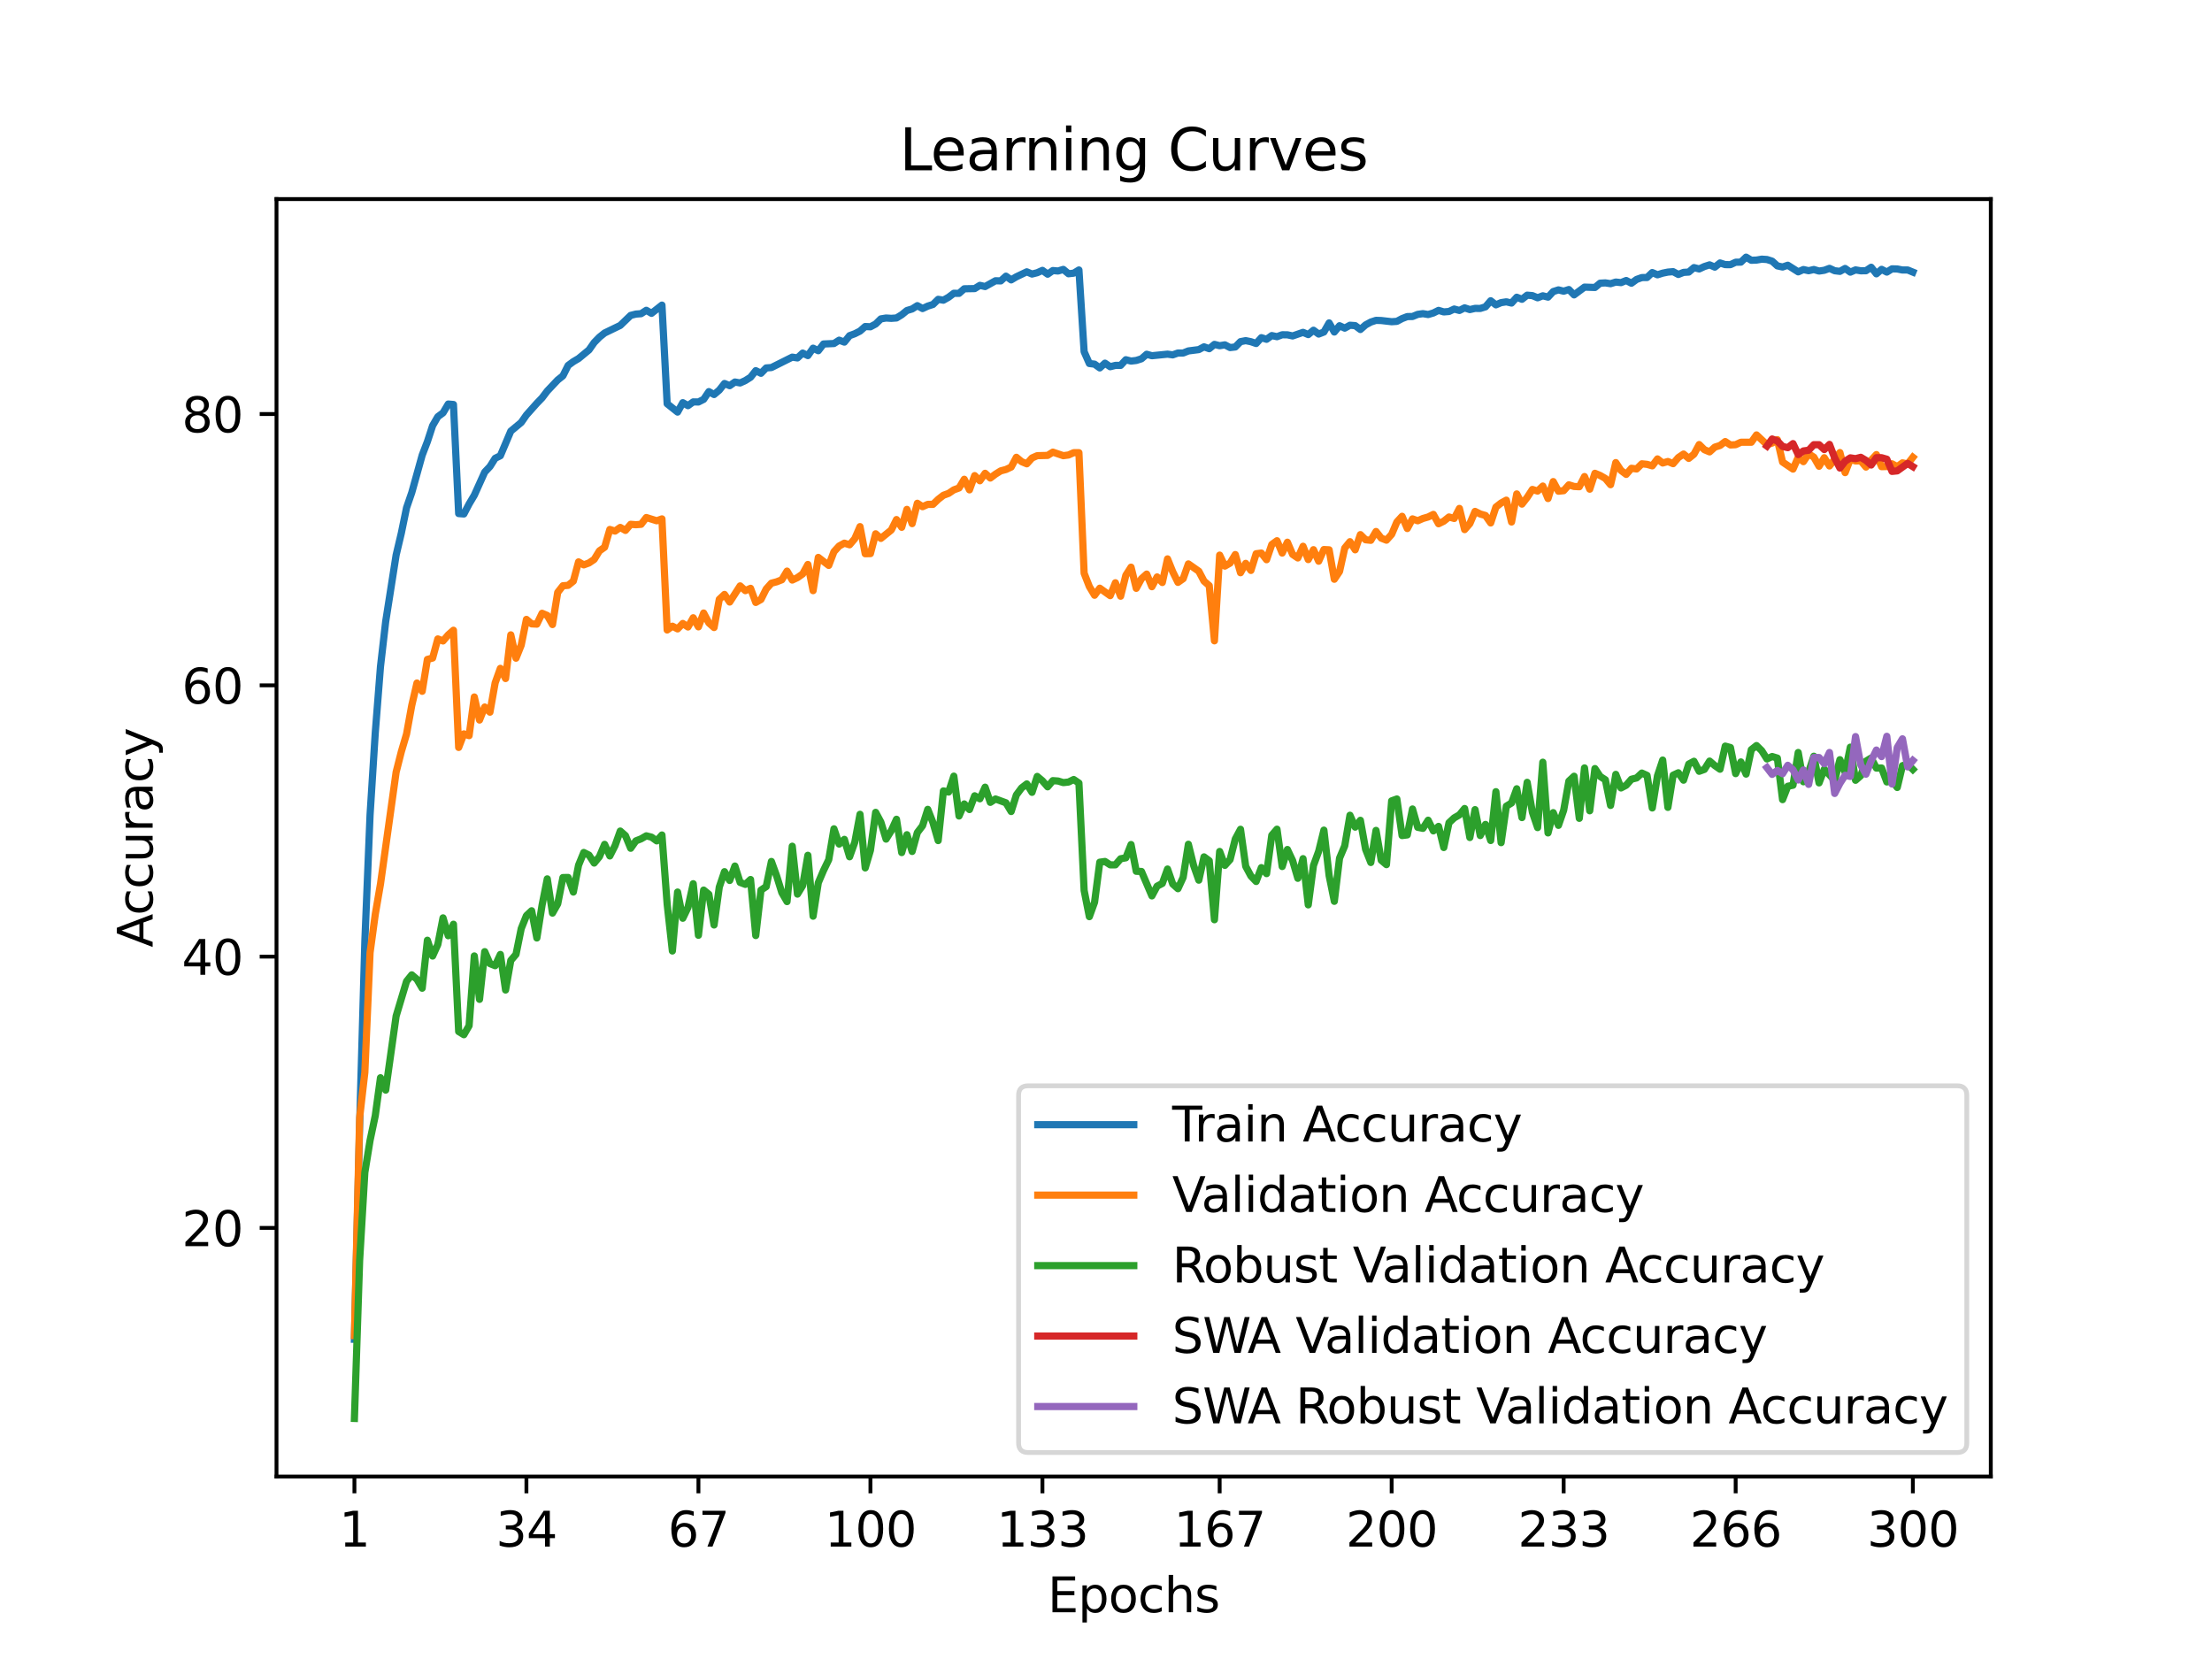 <?xml version="1.0" encoding="utf-8" standalone="no"?>
<!DOCTYPE svg PUBLIC "-//W3C//DTD SVG 1.1//EN"
  "http://www.w3.org/Graphics/SVG/1.1/DTD/svg11.dtd">
<svg xmlns:xlink="http://www.w3.org/1999/xlink" width="460.8pt" height="345.6pt" viewBox="0 0 460.8 345.6" xmlns="http://www.w3.org/2000/svg" version="1.1">
 <defs>
  <style type="text/css">*{stroke-linejoin: round; stroke-linecap: butt}</style>
 </defs>
 <g id="figure_1">
  <g id="patch_1">
   <path d="M 0 345.6 
L 460.8 345.6 
L 460.8 0 
L 0 0 
z
" style="fill: #ffffff"/>
  </g>
  <g id="axes_1">
   <g id="patch_2">
    <path d="M 57.6 307.584 
L 414.72 307.584 
L 414.72 41.472 
L 57.6 41.472 
z
" style="fill: #ffffff"/>
   </g>
   <g id="matplotlib.axis_1">
    <g id="xtick_1">
     <g id="line2d_1">
      <defs>
       <path id="m622d602170" d="M 0 0 
L 0 3.5 
" style="stroke: #000000; stroke-width: 0.8"/>
      </defs>
      <g>
       <use xlink:href="#m622d602170" x="73.833" y="307.584" style="stroke: #000000; stroke-width: 0.8"/>
      </g>
     </g>
     <g id="text_1">
      <!-- 1 -->
      <g transform="translate(70.651 322.182) scale(0.1 -0.1)">
       <defs>
        <path id="DejaVuSans-31" d="M 794 531 
L 1825 531 
L 1825 4091 
L 703 3866 
L 703 4441 
L 1819 4666 
L 2450 4666 
L 2450 531 
L 3481 531 
L 3481 0 
L 794 0 
L 794 531 
z
" transform="scale(0.016)"/>
       </defs>
       <use xlink:href="#DejaVuSans-31"/>
      </g>
     </g>
    </g>
    <g id="xtick_2">
     <g id="line2d_2">
      <g>
       <use xlink:href="#m622d602170" x="109.664" y="307.584" style="stroke: #000000; stroke-width: 0.8"/>
      </g>
     </g>
     <g id="text_2">
      <!-- 34 -->
      <g transform="translate(103.302 322.182) scale(0.1 -0.1)">
       <defs>
        <path id="DejaVuSans-33" d="M 2597 2516 
Q 3050 2419 3304 2112 
Q 3559 1806 3559 1356 
Q 3559 666 3084 287 
Q 2609 -91 1734 -91 
Q 1441 -91 1130 -33 
Q 819 25 488 141 
L 488 750 
Q 750 597 1062 519 
Q 1375 441 1716 441 
Q 2309 441 2620 675 
Q 2931 909 2931 1356 
Q 2931 1769 2642 2001 
Q 2353 2234 1838 2234 
L 1294 2234 
L 1294 2753 
L 1863 2753 
Q 2328 2753 2575 2939 
Q 2822 3125 2822 3475 
Q 2822 3834 2567 4026 
Q 2313 4219 1838 4219 
Q 1578 4219 1281 4162 
Q 984 4106 628 3988 
L 628 4550 
Q 988 4650 1302 4700 
Q 1616 4750 1894 4750 
Q 2613 4750 3031 4423 
Q 3450 4097 3450 3541 
Q 3450 3153 3228 2886 
Q 3006 2619 2597 2516 
z
" transform="scale(0.016)"/>
        <path id="DejaVuSans-34" d="M 2419 4116 
L 825 1625 
L 2419 1625 
L 2419 4116 
z
M 2253 4666 
L 3047 4666 
L 3047 1625 
L 3713 1625 
L 3713 1100 
L 3047 1100 
L 3047 0 
L 2419 0 
L 2419 1100 
L 313 1100 
L 313 1709 
L 2253 4666 
z
" transform="scale(0.016)"/>
       </defs>
       <use xlink:href="#DejaVuSans-33"/>
       <use xlink:href="#DejaVuSans-34" x="63.623"/>
      </g>
     </g>
    </g>
    <g id="xtick_3">
     <g id="line2d_3">
      <g>
       <use xlink:href="#m622d602170" x="145.496" y="307.584" style="stroke: #000000; stroke-width: 0.8"/>
      </g>
     </g>
     <g id="text_3">
      <!-- 67 -->
      <g transform="translate(139.133 322.182) scale(0.1 -0.1)">
       <defs>
        <path id="DejaVuSans-36" d="M 2113 2584 
Q 1688 2584 1439 2293 
Q 1191 2003 1191 1497 
Q 1191 994 1439 701 
Q 1688 409 2113 409 
Q 2538 409 2786 701 
Q 3034 994 3034 1497 
Q 3034 2003 2786 2293 
Q 2538 2584 2113 2584 
z
M 3366 4563 
L 3366 3988 
Q 3128 4100 2886 4159 
Q 2644 4219 2406 4219 
Q 1781 4219 1451 3797 
Q 1122 3375 1075 2522 
Q 1259 2794 1537 2939 
Q 1816 3084 2150 3084 
Q 2853 3084 3261 2657 
Q 3669 2231 3669 1497 
Q 3669 778 3244 343 
Q 2819 -91 2113 -91 
Q 1303 -91 875 529 
Q 447 1150 447 2328 
Q 447 3434 972 4092 
Q 1497 4750 2381 4750 
Q 2619 4750 2861 4703 
Q 3103 4656 3366 4563 
z
" transform="scale(0.016)"/>
        <path id="DejaVuSans-37" d="M 525 4666 
L 3525 4666 
L 3525 4397 
L 1831 0 
L 1172 0 
L 2766 4134 
L 525 4134 
L 525 4666 
z
" transform="scale(0.016)"/>
       </defs>
       <use xlink:href="#DejaVuSans-36"/>
       <use xlink:href="#DejaVuSans-37" x="63.623"/>
      </g>
     </g>
    </g>
    <g id="xtick_4">
     <g id="line2d_4">
      <g>
       <use xlink:href="#m622d602170" x="181.327" y="307.584" style="stroke: #000000; stroke-width: 0.8"/>
      </g>
     </g>
     <g id="text_4">
      <!-- 100 -->
      <g transform="translate(171.783 322.182) scale(0.1 -0.1)">
       <defs>
        <path id="DejaVuSans-30" d="M 2034 4250 
Q 1547 4250 1301 3770 
Q 1056 3291 1056 2328 
Q 1056 1369 1301 889 
Q 1547 409 2034 409 
Q 2525 409 2770 889 
Q 3016 1369 3016 2328 
Q 3016 3291 2770 3770 
Q 2525 4250 2034 4250 
z
M 2034 4750 
Q 2819 4750 3233 4129 
Q 3647 3509 3647 2328 
Q 3647 1150 3233 529 
Q 2819 -91 2034 -91 
Q 1250 -91 836 529 
Q 422 1150 422 2328 
Q 422 3509 836 4129 
Q 1250 4750 2034 4750 
z
" transform="scale(0.016)"/>
       </defs>
       <use xlink:href="#DejaVuSans-31"/>
       <use xlink:href="#DejaVuSans-30" x="63.623"/>
       <use xlink:href="#DejaVuSans-30" x="127.246"/>
      </g>
     </g>
    </g>
    <g id="xtick_5">
     <g id="line2d_5">
      <g>
       <use xlink:href="#m622d602170" x="217.158" y="307.584" style="stroke: #000000; stroke-width: 0.8"/>
      </g>
     </g>
     <g id="text_5">
      <!-- 133 -->
      <g transform="translate(207.615 322.182) scale(0.1 -0.1)">
       <use xlink:href="#DejaVuSans-31"/>
       <use xlink:href="#DejaVuSans-33" x="63.623"/>
       <use xlink:href="#DejaVuSans-33" x="127.246"/>
      </g>
     </g>
    </g>
    <g id="xtick_6">
     <g id="line2d_6">
      <g>
       <use xlink:href="#m622d602170" x="254.076" y="307.584" style="stroke: #000000; stroke-width: 0.8"/>
      </g>
     </g>
     <g id="text_6">
      <!-- 167 -->
      <g transform="translate(244.532 322.182) scale(0.1 -0.1)">
       <use xlink:href="#DejaVuSans-31"/>
       <use xlink:href="#DejaVuSans-36" x="63.623"/>
       <use xlink:href="#DejaVuSans-37" x="127.246"/>
      </g>
     </g>
    </g>
    <g id="xtick_7">
     <g id="line2d_7">
      <g>
       <use xlink:href="#m622d602170" x="289.907" y="307.584" style="stroke: #000000; stroke-width: 0.8"/>
      </g>
     </g>
     <g id="text_7">
      <!-- 200 -->
      <g transform="translate(280.363 322.182) scale(0.1 -0.1)">
       <defs>
        <path id="DejaVuSans-32" d="M 1228 531 
L 3431 531 
L 3431 0 
L 469 0 
L 469 531 
Q 828 903 1448 1529 
Q 2069 2156 2228 2338 
Q 2531 2678 2651 2914 
Q 2772 3150 2772 3378 
Q 2772 3750 2511 3984 
Q 2250 4219 1831 4219 
Q 1534 4219 1204 4116 
Q 875 4013 500 3803 
L 500 4441 
Q 881 4594 1212 4672 
Q 1544 4750 1819 4750 
Q 2544 4750 2975 4387 
Q 3406 4025 3406 3419 
Q 3406 3131 3298 2873 
Q 3191 2616 2906 2266 
Q 2828 2175 2409 1742 
Q 1991 1309 1228 531 
z
" transform="scale(0.016)"/>
       </defs>
       <use xlink:href="#DejaVuSans-32"/>
       <use xlink:href="#DejaVuSans-30" x="63.623"/>
       <use xlink:href="#DejaVuSans-30" x="127.246"/>
      </g>
     </g>
    </g>
    <g id="xtick_8">
     <g id="line2d_8">
      <g>
       <use xlink:href="#m622d602170" x="325.739" y="307.584" style="stroke: #000000; stroke-width: 0.8"/>
      </g>
     </g>
     <g id="text_8">
      <!-- 233 -->
      <g transform="translate(316.195 322.182) scale(0.1 -0.1)">
       <use xlink:href="#DejaVuSans-32"/>
       <use xlink:href="#DejaVuSans-33" x="63.623"/>
       <use xlink:href="#DejaVuSans-33" x="127.246"/>
      </g>
     </g>
    </g>
    <g id="xtick_9">
     <g id="line2d_9">
      <g>
       <use xlink:href="#m622d602170" x="361.57" y="307.584" style="stroke: #000000; stroke-width: 0.8"/>
      </g>
     </g>
     <g id="text_9">
      <!-- 266 -->
      <g transform="translate(352.026 322.182) scale(0.1 -0.1)">
       <use xlink:href="#DejaVuSans-32"/>
       <use xlink:href="#DejaVuSans-36" x="63.623"/>
       <use xlink:href="#DejaVuSans-36" x="127.246"/>
      </g>
     </g>
    </g>
    <g id="xtick_10">
     <g id="line2d_10">
      <g>
       <use xlink:href="#m622d602170" x="398.487" y="307.584" style="stroke: #000000; stroke-width: 0.8"/>
      </g>
     </g>
     <g id="text_10">
      <!-- 300 -->
      <g transform="translate(388.944 322.182) scale(0.1 -0.1)">
       <use xlink:href="#DejaVuSans-33"/>
       <use xlink:href="#DejaVuSans-30" x="63.623"/>
       <use xlink:href="#DejaVuSans-30" x="127.246"/>
      </g>
     </g>
    </g>
    <g id="text_11">
     <!-- Epochs -->
     <g transform="translate(218.244 335.861) scale(0.1 -0.1)">
      <defs>
       <path id="DejaVuSans-45" d="M 628 4666 
L 3578 4666 
L 3578 4134 
L 1259 4134 
L 1259 2753 
L 3481 2753 
L 3481 2222 
L 1259 2222 
L 1259 531 
L 3634 531 
L 3634 0 
L 628 0 
L 628 4666 
z
" transform="scale(0.016)"/>
       <path id="DejaVuSans-70" d="M 1159 525 
L 1159 -1331 
L 581 -1331 
L 581 3500 
L 1159 3500 
L 1159 2969 
Q 1341 3281 1617 3432 
Q 1894 3584 2278 3584 
Q 2916 3584 3314 3078 
Q 3713 2572 3713 1747 
Q 3713 922 3314 415 
Q 2916 -91 2278 -91 
Q 1894 -91 1617 61 
Q 1341 213 1159 525 
z
M 3116 1747 
Q 3116 2381 2855 2742 
Q 2594 3103 2138 3103 
Q 1681 3103 1420 2742 
Q 1159 2381 1159 1747 
Q 1159 1113 1420 752 
Q 1681 391 2138 391 
Q 2594 391 2855 752 
Q 3116 1113 3116 1747 
z
" transform="scale(0.016)"/>
       <path id="DejaVuSans-6f" d="M 1959 3097 
Q 1497 3097 1228 2736 
Q 959 2375 959 1747 
Q 959 1119 1226 758 
Q 1494 397 1959 397 
Q 2419 397 2687 759 
Q 2956 1122 2956 1747 
Q 2956 2369 2687 2733 
Q 2419 3097 1959 3097 
z
M 1959 3584 
Q 2709 3584 3137 3096 
Q 3566 2609 3566 1747 
Q 3566 888 3137 398 
Q 2709 -91 1959 -91 
Q 1206 -91 779 398 
Q 353 888 353 1747 
Q 353 2609 779 3096 
Q 1206 3584 1959 3584 
z
" transform="scale(0.016)"/>
       <path id="DejaVuSans-63" d="M 3122 3366 
L 3122 2828 
Q 2878 2963 2633 3030 
Q 2388 3097 2138 3097 
Q 1578 3097 1268 2742 
Q 959 2388 959 1747 
Q 959 1106 1268 751 
Q 1578 397 2138 397 
Q 2388 397 2633 464 
Q 2878 531 3122 666 
L 3122 134 
Q 2881 22 2623 -34 
Q 2366 -91 2075 -91 
Q 1284 -91 818 406 
Q 353 903 353 1747 
Q 353 2603 823 3093 
Q 1294 3584 2113 3584 
Q 2378 3584 2631 3529 
Q 2884 3475 3122 3366 
z
" transform="scale(0.016)"/>
       <path id="DejaVuSans-68" d="M 3513 2113 
L 3513 0 
L 2938 0 
L 2938 2094 
Q 2938 2591 2744 2837 
Q 2550 3084 2163 3084 
Q 1697 3084 1428 2787 
Q 1159 2491 1159 1978 
L 1159 0 
L 581 0 
L 581 4863 
L 1159 4863 
L 1159 2956 
Q 1366 3272 1645 3428 
Q 1925 3584 2291 3584 
Q 2894 3584 3203 3211 
Q 3513 2838 3513 2113 
z
" transform="scale(0.016)"/>
       <path id="DejaVuSans-73" d="M 2834 3397 
L 2834 2853 
Q 2591 2978 2328 3040 
Q 2066 3103 1784 3103 
Q 1356 3103 1142 2972 
Q 928 2841 928 2578 
Q 928 2378 1081 2264 
Q 1234 2150 1697 2047 
L 1894 2003 
Q 2506 1872 2764 1633 
Q 3022 1394 3022 966 
Q 3022 478 2636 193 
Q 2250 -91 1575 -91 
Q 1294 -91 989 -36 
Q 684 19 347 128 
L 347 722 
Q 666 556 975 473 
Q 1284 391 1588 391 
Q 1994 391 2212 530 
Q 2431 669 2431 922 
Q 2431 1156 2273 1281 
Q 2116 1406 1581 1522 
L 1381 1569 
Q 847 1681 609 1914 
Q 372 2147 372 2553 
Q 372 3047 722 3315 
Q 1072 3584 1716 3584 
Q 2034 3584 2315 3537 
Q 2597 3491 2834 3397 
z
" transform="scale(0.016)"/>
      </defs>
      <use xlink:href="#DejaVuSans-45"/>
      <use xlink:href="#DejaVuSans-70" x="63.184"/>
      <use xlink:href="#DejaVuSans-6f" x="126.66"/>
      <use xlink:href="#DejaVuSans-63" x="187.842"/>
      <use xlink:href="#DejaVuSans-68" x="242.822"/>
      <use xlink:href="#DejaVuSans-73" x="306.201"/>
     </g>
    </g>
   </g>
   <g id="matplotlib.axis_2">
    <g id="ytick_1">
     <g id="line2d_11">
      <defs>
       <path id="m62de534fda" d="M 0 0 
L -3.5 0 
" style="stroke: #000000; stroke-width: 0.8"/>
      </defs>
      <g>
       <use xlink:href="#m62de534fda" x="57.6" y="255.792" style="stroke: #000000; stroke-width: 0.8"/>
      </g>
     </g>
     <g id="text_12">
      <!-- 20 -->
      <g transform="translate(37.875 259.591) scale(0.1 -0.1)">
       <use xlink:href="#DejaVuSans-32"/>
       <use xlink:href="#DejaVuSans-30" x="63.623"/>
      </g>
     </g>
    </g>
    <g id="ytick_2">
     <g id="line2d_12">
      <g>
       <use xlink:href="#m62de534fda" x="57.6" y="199.278" style="stroke: #000000; stroke-width: 0.8"/>
      </g>
     </g>
     <g id="text_13">
      <!-- 40 -->
      <g transform="translate(37.875 203.077) scale(0.1 -0.1)">
       <use xlink:href="#DejaVuSans-34"/>
       <use xlink:href="#DejaVuSans-30" x="63.623"/>
      </g>
     </g>
    </g>
    <g id="ytick_3">
     <g id="line2d_13">
      <g>
       <use xlink:href="#m62de534fda" x="57.6" y="142.764" style="stroke: #000000; stroke-width: 0.8"/>
      </g>
     </g>
     <g id="text_14">
      <!-- 60 -->
      <g transform="translate(37.875 146.563) scale(0.1 -0.1)">
       <use xlink:href="#DejaVuSans-36"/>
       <use xlink:href="#DejaVuSans-30" x="63.623"/>
      </g>
     </g>
    </g>
    <g id="ytick_4">
     <g id="line2d_14">
      <g>
       <use xlink:href="#m62de534fda" x="57.6" y="86.25" style="stroke: #000000; stroke-width: 0.8"/>
      </g>
     </g>
     <g id="text_15">
      <!-- 80 -->
      <g transform="translate(37.875 90.049) scale(0.1 -0.1)">
       <defs>
        <path id="DejaVuSans-38" d="M 2034 2216 
Q 1584 2216 1326 1975 
Q 1069 1734 1069 1313 
Q 1069 891 1326 650 
Q 1584 409 2034 409 
Q 2484 409 2743 651 
Q 3003 894 3003 1313 
Q 3003 1734 2745 1975 
Q 2488 2216 2034 2216 
z
M 1403 2484 
Q 997 2584 770 2862 
Q 544 3141 544 3541 
Q 544 4100 942 4425 
Q 1341 4750 2034 4750 
Q 2731 4750 3128 4425 
Q 3525 4100 3525 3541 
Q 3525 3141 3298 2862 
Q 3072 2584 2669 2484 
Q 3125 2378 3379 2068 
Q 3634 1759 3634 1313 
Q 3634 634 3220 271 
Q 2806 -91 2034 -91 
Q 1263 -91 848 271 
Q 434 634 434 1313 
Q 434 1759 690 2068 
Q 947 2378 1403 2484 
z
M 1172 3481 
Q 1172 3119 1398 2916 
Q 1625 2713 2034 2713 
Q 2441 2713 2670 2916 
Q 2900 3119 2900 3481 
Q 2900 3844 2670 4047 
Q 2441 4250 2034 4250 
Q 1625 4250 1398 4047 
Q 1172 3844 1172 3481 
z
" transform="scale(0.016)"/>
       </defs>
       <use xlink:href="#DejaVuSans-38"/>
       <use xlink:href="#DejaVuSans-30" x="63.623"/>
      </g>
     </g>
    </g>
    <g id="text_16">
     <!-- Accuracy -->
     <g transform="translate(31.795 197.356) rotate(-90) scale(0.1 -0.1)">
      <defs>
       <path id="DejaVuSans-41" d="M 2188 4044 
L 1331 1722 
L 3047 1722 
L 2188 4044 
z
M 1831 4666 
L 2547 4666 
L 4325 0 
L 3669 0 
L 3244 1197 
L 1141 1197 
L 716 0 
L 50 0 
L 1831 4666 
z
" transform="scale(0.016)"/>
       <path id="DejaVuSans-75" d="M 544 1381 
L 544 3500 
L 1119 3500 
L 1119 1403 
Q 1119 906 1312 657 
Q 1506 409 1894 409 
Q 2359 409 2629 706 
Q 2900 1003 2900 1516 
L 2900 3500 
L 3475 3500 
L 3475 0 
L 2900 0 
L 2900 538 
Q 2691 219 2414 64 
Q 2138 -91 1772 -91 
Q 1169 -91 856 284 
Q 544 659 544 1381 
z
M 1991 3584 
L 1991 3584 
z
" transform="scale(0.016)"/>
       <path id="DejaVuSans-72" d="M 2631 2963 
Q 2534 3019 2420 3045 
Q 2306 3072 2169 3072 
Q 1681 3072 1420 2755 
Q 1159 2438 1159 1844 
L 1159 0 
L 581 0 
L 581 3500 
L 1159 3500 
L 1159 2956 
Q 1341 3275 1631 3429 
Q 1922 3584 2338 3584 
Q 2397 3584 2469 3576 
Q 2541 3569 2628 3553 
L 2631 2963 
z
" transform="scale(0.016)"/>
       <path id="DejaVuSans-61" d="M 2194 1759 
Q 1497 1759 1228 1600 
Q 959 1441 959 1056 
Q 959 750 1161 570 
Q 1363 391 1709 391 
Q 2188 391 2477 730 
Q 2766 1069 2766 1631 
L 2766 1759 
L 2194 1759 
z
M 3341 1997 
L 3341 0 
L 2766 0 
L 2766 531 
Q 2569 213 2275 61 
Q 1981 -91 1556 -91 
Q 1019 -91 701 211 
Q 384 513 384 1019 
Q 384 1609 779 1909 
Q 1175 2209 1959 2209 
L 2766 2209 
L 2766 2266 
Q 2766 2663 2505 2880 
Q 2244 3097 1772 3097 
Q 1472 3097 1187 3025 
Q 903 2953 641 2809 
L 641 3341 
Q 956 3463 1253 3523 
Q 1550 3584 1831 3584 
Q 2591 3584 2966 3190 
Q 3341 2797 3341 1997 
z
" transform="scale(0.016)"/>
       <path id="DejaVuSans-79" d="M 2059 -325 
Q 1816 -950 1584 -1140 
Q 1353 -1331 966 -1331 
L 506 -1331 
L 506 -850 
L 844 -850 
Q 1081 -850 1212 -737 
Q 1344 -625 1503 -206 
L 1606 56 
L 191 3500 
L 800 3500 
L 1894 763 
L 2988 3500 
L 3597 3500 
L 2059 -325 
z
" transform="scale(0.016)"/>
      </defs>
      <use xlink:href="#DejaVuSans-41"/>
      <use xlink:href="#DejaVuSans-63" x="66.658"/>
      <use xlink:href="#DejaVuSans-63" x="121.639"/>
      <use xlink:href="#DejaVuSans-75" x="176.619"/>
      <use xlink:href="#DejaVuSans-72" x="239.998"/>
      <use xlink:href="#DejaVuSans-61" x="281.111"/>
      <use xlink:href="#DejaVuSans-63" x="342.391"/>
      <use xlink:href="#DejaVuSans-79" x="397.371"/>
     </g>
    </g>
   </g>
   <g id="line2d_15">
    <path d="M 73.833 278.996 
L 74.919 234.271 
L 76.004 196.153 
L 77.09 169.755 
L 78.176 152.631 
L 79.262 138.853 
L 80.348 129.461 
L 82.519 115.632 
L 83.605 111.048 
L 84.691 105.77 
L 85.777 102.616 
L 87.948 94.823 
L 89.034 91.997 
L 90.12 88.674 
L 91.206 86.804 
L 92.291 86.007 
L 93.377 84.17 
L 94.463 84.261 
L 95.549 106.985 
L 96.635 107.07 
L 97.72 104.99 
L 98.806 103.165 
L 100.978 98.344 
L 102.064 97.191 
L 103.149 95.473 
L 104.235 94.936 
L 106.407 89.816 
L 108.578 88.008 
L 109.664 86.453 
L 111.836 84.012 
L 112.922 82.887 
L 114.007 81.458 
L 116.179 79.158 
L 117.265 78.293 
L 118.351 76.128 
L 119.436 75.332 
L 120.522 74.693 
L 122.694 72.901 
L 123.78 71.353 
L 124.865 70.24 
L 125.951 69.369 
L 129.209 67.793 
L 131.38 65.702 
L 132.466 65.43 
L 133.552 65.346 
L 134.638 64.639 
L 135.723 65.272 
L 137.895 63.56 
L 138.981 84.108 
L 141.152 85.843 
L 142.238 83.882 
L 143.324 84.504 
L 144.41 83.724 
L 145.496 83.741 
L 146.581 83.193 
L 147.667 81.582 
L 148.753 82.187 
L 149.839 81.271 
L 150.925 79.892 
L 152.01 80.344 
L 153.096 79.581 
L 154.182 79.774 
L 155.268 79.276 
L 156.354 78.592 
L 157.439 77.219 
L 158.525 77.762 
L 159.611 76.648 
L 160.697 76.569 
L 165.04 74.399 
L 166.126 74.563 
L 167.212 73.557 
L 168.297 74.077 
L 169.383 72.534 
L 170.469 73.06 
L 171.555 71.658 
L 173.726 71.562 
L 174.812 70.867 
L 175.898 71.268 
L 176.984 69.923 
L 178.07 69.522 
L 179.155 68.974 
L 180.241 68.019 
L 181.327 68.075 
L 182.413 67.499 
L 183.499 66.431 
L 184.584 66.25 
L 185.67 66.318 
L 186.756 66.238 
L 187.842 65.572 
L 188.928 64.684 
L 190.013 64.362 
L 191.099 63.673 
L 192.185 64.277 
L 193.271 63.769 
L 194.357 63.424 
L 195.442 62.356 
L 196.528 62.531 
L 197.614 61.915 
L 198.7 61.096 
L 199.786 61.113 
L 200.871 60.158 
L 203.043 60.118 
L 204.129 59.445 
L 205.215 59.694 
L 207.386 58.485 
L 208.472 58.519 
L 209.558 57.53 
L 210.644 58.304 
L 211.729 57.66 
L 213.901 56.625 
L 214.987 57.089 
L 216.073 56.812 
L 217.158 56.326 
L 218.244 57.117 
L 219.33 56.36 
L 220.416 56.456 
L 221.502 56.122 
L 222.587 57.027 
L 223.673 56.908 
L 224.759 56.241 
L 225.845 73.269 
L 226.931 75.727 
L 228.016 75.857 
L 229.102 76.643 
L 230.188 75.654 
L 231.274 76.394 
L 232.36 76.117 
L 233.445 76.117 
L 234.531 74.936 
L 235.617 75.218 
L 236.703 75.089 
L 237.789 74.744 
L 238.875 73.8 
L 239.96 74.105 
L 243.218 73.777 
L 244.304 73.924 
L 245.389 73.54 
L 246.475 73.54 
L 247.561 73.105 
L 249.733 72.828 
L 250.818 72.252 
L 251.904 72.641 
L 252.99 71.743 
L 254.076 72.02 
L 255.162 71.839 
L 256.247 72.404 
L 257.333 72.28 
L 258.419 71.172 
L 259.505 70.963 
L 260.591 71.183 
L 261.676 71.556 
L 262.762 70.347 
L 263.848 70.68 
L 264.934 69.906 
L 266.02 70.138 
L 267.105 69.737 
L 268.191 69.748 
L 269.277 69.985 
L 271.449 69.234 
L 272.534 69.703 
L 273.62 68.793 
L 274.706 69.59 
L 275.792 69.166 
L 276.878 67.267 
L 277.963 69.166 
L 279.049 67.855 
L 280.135 68.358 
L 281.221 67.753 
L 282.307 67.832 
L 283.392 68.64 
L 284.478 67.685 
L 285.564 67.092 
L 286.65 66.736 
L 287.736 66.77 
L 289.907 67.018 
L 290.993 66.945 
L 292.079 66.368 
L 293.165 65.95 
L 294.25 65.933 
L 295.336 65.492 
L 296.422 65.34 
L 297.508 65.521 
L 298.594 65.199 
L 299.679 64.656 
L 300.765 64.978 
L 301.851 64.888 
L 302.937 64.379 
L 304.023 64.673 
L 305.108 64.13 
L 306.194 64.492 
L 307.28 64.243 
L 308.366 64.255 
L 309.452 63.921 
L 310.537 62.655 
L 311.623 63.503 
L 312.709 63.045 
L 313.795 62.876 
L 314.881 63.13 
L 315.966 61.921 
L 317.052 62.345 
L 318.138 61.491 
L 319.224 61.582 
L 320.31 62.034 
L 321.395 61.621 
L 322.481 61.898 
L 323.567 60.734 
L 324.653 60.389 
L 325.739 60.66 
L 326.824 60.316 
L 327.91 61.429 
L 330.082 59.813 
L 332.253 59.886 
L 333.339 58.993 
L 334.425 58.931 
L 335.511 59.095 
L 336.597 58.756 
L 337.682 58.875 
L 338.768 58.434 
L 339.854 58.999 
L 340.94 58.208 
L 342.026 57.823 
L 343.111 57.812 
L 344.197 56.778 
L 345.283 57.247 
L 346.369 56.902 
L 347.455 56.682 
L 348.54 56.591 
L 349.626 57.174 
L 350.712 56.744 
L 351.798 56.676 
L 352.884 55.744 
L 353.969 56.026 
L 355.055 55.523 
L 356.141 55.173 
L 357.227 55.648 
L 358.313 54.777 
L 359.398 55.128 
L 360.484 55.133 
L 361.57 54.625 
L 362.656 54.608 
L 363.742 53.568 
L 364.827 54.218 
L 365.913 54.178 
L 366.999 53.992 
L 368.085 54.06 
L 369.171 54.404 
L 370.256 55.388 
L 371.342 55.625 
L 372.428 55.252 
L 374.6 56.631 
L 375.685 56.151 
L 376.771 56.394 
L 377.857 56.145 
L 378.943 56.467 
L 380.029 56.303 
L 381.114 55.902 
L 382.2 56.399 
L 383.286 56.529 
L 384.372 55.925 
L 385.458 56.693 
L 386.543 56.224 
L 387.629 56.411 
L 388.715 56.399 
L 389.801 55.676 
L 390.887 57.044 
L 391.972 56.111 
L 393.058 56.682 
L 394.144 56.004 
L 395.23 56.032 
L 396.316 56.247 
L 397.401 56.241 
L 398.487 56.688 
L 398.487 56.688 
" clip-path="url(#p4765ba18e7)" style="fill: none; stroke: #1f77b4; stroke-width: 1.5; stroke-linecap: square"/>
   </g>
   <g id="line2d_16">
    <path d="M 73.833 278.228 
L 74.919 232.819 
L 76.004 223.409 
L 77.09 198.458 
L 78.176 190.462 
L 79.262 184.16 
L 82.519 160.848 
L 83.605 156.582 
L 84.691 152.908 
L 85.777 146.946 
L 86.862 142.284 
L 87.948 144.007 
L 89.034 137.367 
L 90.12 137.084 
L 91.206 133.1 
L 92.291 133.524 
L 93.377 132.252 
L 94.463 131.292 
L 95.549 155.706 
L 96.635 152.88 
L 97.72 153.247 
L 98.806 145.194 
L 99.892 149.998 
L 100.978 147.285 
L 102.064 148.359 
L 103.149 142.255 
L 104.235 139.232 
L 105.321 141.351 
L 106.407 132.252 
L 107.493 137.113 
L 108.578 134.4 
L 109.664 129.031 
L 110.75 129.964 
L 111.836 130.02 
L 112.922 127.759 
L 114.007 128.212 
L 115.093 130.105 
L 116.179 123.408 
L 117.265 122.023 
L 118.351 121.939 
L 119.436 121.063 
L 120.522 117.05 
L 121.608 117.672 
L 122.694 117.276 
L 123.78 116.541 
L 124.865 114.761 
L 125.951 113.998 
L 127.037 110.297 
L 128.123 110.636 
L 129.209 109.873 
L 130.294 110.494 
L 131.38 109.223 
L 132.466 109.308 
L 133.552 109.223 
L 134.638 107.81 
L 136.809 108.488 
L 137.895 108.093 
L 138.981 131.235 
L 140.067 130.444 
L 141.152 131.009 
L 142.238 129.879 
L 143.324 130.613 
L 144.41 128.692 
L 145.496 130.585 
L 146.581 127.703 
L 147.667 129.766 
L 148.753 130.726 
L 149.839 124.849 
L 150.925 123.832 
L 152.01 125.414 
L 154.182 122.052 
L 155.268 123.041 
L 156.354 122.56 
L 157.439 125.499 
L 158.525 124.877 
L 159.611 122.701 
L 160.697 121.486 
L 161.783 121.204 
L 162.868 120.78 
L 163.954 118.972 
L 165.04 120.837 
L 166.126 120.328 
L 167.212 119.565 
L 168.297 117.587 
L 169.383 123.041 
L 170.469 116.118 
L 172.641 117.785 
L 173.726 114.931 
L 174.812 113.744 
L 175.898 113.151 
L 176.984 113.49 
L 178.07 112.218 
L 179.155 109.703 
L 180.241 115.355 
L 181.327 115.326 
L 182.413 111.201 
L 183.499 112.162 
L 185.67 110.41 
L 186.756 108.234 
L 187.842 109.845 
L 188.928 106.115 
L 190.013 109.082 
L 191.099 104.843 
L 192.185 105.55 
L 193.271 105.069 
L 194.357 105.069 
L 195.442 104.024 
L 196.528 103.176 
L 197.614 102.78 
L 198.7 102.046 
L 199.786 101.65 
L 200.871 99.842 
L 201.957 102.046 
L 203.043 99.079 
L 204.129 100.152 
L 205.215 98.598 
L 206.3 99.587 
L 207.386 98.768 
L 208.472 98.09 
L 209.558 97.807 
L 210.644 97.298 
L 211.729 95.264 
L 212.815 96.168 
L 213.901 96.62 
L 214.987 95.405 
L 216.073 94.925 
L 218.244 94.868 
L 219.33 94.19 
L 221.502 94.925 
L 222.587 94.784 
L 223.673 94.303 
L 224.759 94.303 
L 225.845 119.424 
L 226.931 122.193 
L 228.016 124.001 
L 229.102 122.532 
L 231.274 124.086 
L 232.36 121.402 
L 233.445 124.199 
L 234.531 119.848 
L 235.617 118.152 
L 236.703 122.56 
L 237.789 120.554 
L 238.875 119.593 
L 239.96 122.221 
L 241.046 120.187 
L 242.132 121.345 
L 243.218 116.428 
L 244.304 119.113 
L 245.389 121.317 
L 246.475 120.554 
L 247.561 117.474 
L 249.733 119 
L 250.818 121.063 
L 251.904 121.995 
L 252.99 133.496 
L 254.076 115.637 
L 255.162 117.926 
L 256.247 117.304 
L 257.333 115.524 
L 258.419 119.311 
L 259.505 117.361 
L 260.591 118.83 
L 261.676 115.355 
L 262.762 115.213 
L 263.848 116.598 
L 264.934 113.433 
L 266.02 112.642 
L 267.105 115.213 
L 268.191 112.953 
L 269.277 115.496 
L 270.363 116.231 
L 271.449 113.801 
L 272.534 116.57 
L 273.62 114.507 
L 274.706 116.909 
L 275.792 114.479 
L 276.878 114.535 
L 277.963 120.667 
L 279.049 119.056 
L 280.135 114.168 
L 281.221 112.84 
L 282.307 114.535 
L 283.392 111.37 
L 284.478 112.444 
L 285.564 112.557 
L 286.65 110.721 
L 287.736 112.105 
L 288.821 112.529 
L 289.907 111.314 
L 290.993 108.743 
L 292.079 107.556 
L 293.165 110.099 
L 294.25 108.093 
L 295.336 108.488 
L 296.422 108.008 
L 297.508 107.697 
L 298.594 107.16 
L 299.679 109.11 
L 300.765 108.573 
L 301.851 107.697 
L 302.937 108.008 
L 304.023 105.917 
L 305.108 110.325 
L 306.194 109.082 
L 307.28 106.538 
L 308.366 107.075 
L 309.452 107.386 
L 310.537 108.94 
L 311.623 105.634 
L 312.709 104.787 
L 313.795 104.193 
L 314.881 108.743 
L 315.966 102.893 
L 317.052 105.013 
L 318.138 103.628 
L 319.224 101.961 
L 320.31 102.3 
L 321.395 101.254 
L 322.481 103.854 
L 323.567 100.322 
L 324.653 102.328 
L 325.739 102.215 
L 326.824 101 
L 327.91 101.339 
L 328.996 101.396 
L 330.082 99.276 
L 331.168 101.904 
L 332.253 98.598 
L 333.339 99.05 
L 334.425 99.672 
L 335.511 100.972 
L 336.597 96.366 
L 337.682 98.005 
L 338.768 98.824 
L 339.854 97.553 
L 340.94 97.694 
L 342.026 96.62 
L 343.111 96.733 
L 344.197 97.044 
L 345.283 95.603 
L 346.369 96.451 
L 347.455 96.14 
L 348.54 96.592 
L 349.626 95.32 
L 350.712 94.586 
L 351.798 95.49 
L 352.884 94.614 
L 353.969 92.608 
L 355.055 93.682 
L 356.141 94.134 
L 357.227 93.145 
L 358.313 92.806 
L 359.398 91.986 
L 360.484 92.693 
L 361.57 92.636 
L 362.656 92.127 
L 364.827 92.127 
L 365.913 90.602 
L 368.085 92.636 
L 369.171 92.297 
L 370.256 91.591 
L 371.342 96.253 
L 373.514 97.722 
L 374.6 95.264 
L 375.685 96.168 
L 376.771 94.529 
L 377.857 95.236 
L 378.943 97.129 
L 380.029 95.349 
L 381.114 97.072 
L 383.286 94.275 
L 384.372 98.457 
L 385.458 95.66 
L 386.543 96.027 
L 387.629 95.999 
L 388.715 97.298 
L 389.801 95.857 
L 390.887 94.699 
L 391.972 97.214 
L 393.058 97.185 
L 394.144 96.62 
L 395.23 97.214 
L 396.316 96.423 
L 397.401 96.649 
L 398.487 95.264 
L 398.487 95.264 
" clip-path="url(#p4765ba18e7)" style="fill: none; stroke: #ff7f0e; stroke-width: 1.5; stroke-linecap: square"/>
   </g>
   <g id="line2d_17">
    <path d="M 73.833 295.488 
L 74.919 262.573 
L 76.004 244.236 
L 77.09 237.571 
L 78.176 232.407 
L 79.262 224.514 
L 80.348 227.087 
L 82.519 211.672 
L 84.691 204.423 
L 85.777 203.078 
L 86.862 204.013 
L 87.948 205.865 
L 89.034 195.868 
L 90.12 199.161 
L 91.206 196.764 
L 92.291 191.21 
L 93.377 194.932 
L 94.463 192.535 
L 95.549 214.887 
L 96.635 215.55 
L 97.72 213.679 
L 98.806 199.141 
L 99.892 208.184 
L 100.978 198.245 
L 102.064 200.739 
L 103.149 201.168 
L 104.235 198.83 
L 105.321 206.235 
L 106.407 200.077 
L 107.493 198.81 
L 108.578 193.451 
L 109.664 190.742 
L 110.75 189.729 
L 111.836 195.4 
L 112.922 188.56 
L 114.007 183.084 
L 115.093 190.216 
L 116.179 188.306 
L 117.265 182.811 
L 118.351 182.791 
L 119.436 185.831 
L 120.522 180.239 
L 121.608 177.588 
L 122.694 178.134 
L 123.78 179.79 
L 124.865 178.465 
L 125.951 175.893 
L 127.037 178.309 
L 128.123 176.166 
L 129.209 173.125 
L 130.294 174.08 
L 131.38 176.711 
L 132.466 175.172 
L 133.552 174.743 
L 134.638 174.119 
L 135.723 174.392 
L 136.809 175.172 
L 137.895 173.944 
L 138.981 188.345 
L 140.067 198.109 
L 141.152 185.831 
L 142.238 191.288 
L 143.324 189.027 
L 144.41 184.097 
L 145.496 194.835 
L 146.581 185.422 
L 147.667 186.299 
L 148.753 192.691 
L 149.839 184.799 
L 150.925 181.583 
L 152.01 183.415 
L 153.096 180.414 
L 154.182 183.824 
L 155.268 184.233 
L 156.354 183.22 
L 157.439 194.893 
L 158.525 185.422 
L 159.611 184.701 
L 160.697 179.459 
L 161.783 182.46 
L 162.868 185.948 
L 163.954 187.819 
L 165.04 176.283 
L 166.126 186.26 
L 167.212 184.487 
L 168.297 178.173 
L 169.383 190.859 
L 170.469 183.883 
L 171.555 181.33 
L 172.641 179.089 
L 173.726 172.658 
L 174.812 175.834 
L 175.898 174.86 
L 176.984 178.485 
L 178.07 175.445 
L 179.155 169.637 
L 180.241 180.804 
L 181.327 177.14 
L 182.413 169.228 
L 183.499 171.255 
L 184.584 174.801 
L 185.67 173.048 
L 186.756 170.67 
L 187.842 177.608 
L 188.928 173.886 
L 190.013 177.374 
L 191.099 173.437 
L 192.185 172.015 
L 193.271 168.604 
L 194.357 171.372 
L 195.442 175.113 
L 196.528 164.765 
L 197.614 164.999 
L 198.7 161.686 
L 199.786 169.988 
L 200.871 167.474 
L 201.957 168.643 
L 203.043 165.779 
L 204.129 166.402 
L 205.215 163.986 
L 206.3 167.143 
L 207.386 166.441 
L 209.558 167.24 
L 210.644 169.053 
L 211.729 165.603 
L 212.815 164.142 
L 213.901 163.304 
L 214.987 165.058 
L 216.073 161.745 
L 217.158 162.661 
L 218.244 163.908 
L 219.33 162.622 
L 220.416 162.7 
L 221.502 163.031 
L 222.587 162.914 
L 223.673 162.388 
L 224.759 163.128 
L 225.845 185.5 
L 226.931 190.957 
L 228.016 187.956 
L 229.102 179.615 
L 230.188 179.459 
L 231.274 180.161 
L 232.36 180.161 
L 233.445 178.894 
L 234.531 178.699 
L 235.617 175.932 
L 236.703 181.505 
L 237.789 181.544 
L 239.96 186.63 
L 241.046 184.604 
L 242.132 184.039 
L 243.218 181.037 
L 244.304 184.156 
L 245.389 185.13 
L 246.475 182.772 
L 247.561 175.873 
L 248.647 180.277 
L 249.733 183.357 
L 250.818 178.504 
L 251.904 179.303 
L 252.99 191.6 
L 254.076 177.374 
L 255.162 180.277 
L 256.247 179.069 
L 257.333 174.782 
L 258.419 172.755 
L 259.505 180.472 
L 260.591 182.499 
L 261.676 183.629 
L 262.762 180.745 
L 263.848 181.992 
L 264.934 174.002 
L 266.02 172.736 
L 267.105 180.511 
L 268.191 176.965 
L 269.277 179.284 
L 270.363 182.967 
L 271.449 178.874 
L 272.534 188.501 
L 273.62 180.297 
L 274.706 177.335 
L 275.792 172.931 
L 276.878 182.402 
L 277.963 187.761 
L 279.049 178.777 
L 280.135 176.205 
L 281.221 169.832 
L 282.307 172.307 
L 283.392 170.884 
L 284.478 176.926 
L 285.564 179.673 
L 286.65 172.989 
L 287.736 179.206 
L 288.821 180.122 
L 289.907 166.831 
L 290.993 166.441 
L 292.079 174.061 
L 293.165 173.925 
L 294.25 168.526 
L 295.336 172.346 
L 296.422 172.56 
L 297.508 170.865 
L 298.594 173.087 
L 299.679 172.151 
L 300.765 176.555 
L 301.851 171.391 
L 302.937 170.378 
L 304.023 169.754 
L 305.108 168.429 
L 306.194 174.47 
L 307.28 168.663 
L 308.366 174.061 
L 309.452 171.742 
L 310.537 175.094 
L 311.623 164.921 
L 312.709 175.542 
L 313.795 167.942 
L 314.881 167.279 
L 315.966 164.317 
L 317.052 170.319 
L 318.138 162.973 
L 319.224 169.209 
L 320.31 172.405 
L 321.395 158.783 
L 322.481 173.515 
L 323.567 169.286 
L 324.653 171.937 
L 325.739 168.799 
L 326.824 162.719 
L 327.91 161.706 
L 328.996 170.475 
L 330.082 159.971 
L 331.168 168.897 
L 332.253 160.108 
L 333.339 161.745 
L 334.425 162.446 
L 335.511 167.786 
L 336.597 161.316 
L 337.682 164.142 
L 338.768 163.577 
L 339.854 162.329 
L 340.94 162.057 
L 342.026 161.043 
L 343.111 161.53 
L 344.197 168.312 
L 345.283 161.608 
L 346.369 158.334 
L 347.455 168.195 
L 348.54 161.491 
L 349.626 160.985 
L 350.712 162.524 
L 351.798 159.172 
L 352.884 158.588 
L 353.969 160.673 
L 355.055 160.283 
L 356.141 158.549 
L 357.227 159.484 
L 358.313 160.244 
L 359.398 155.431 
L 360.484 155.723 
L 361.57 161.16 
L 362.656 158.724 
L 363.742 161.258 
L 364.827 156.171 
L 365.913 155.314 
L 366.999 156.386 
L 368.085 158.101 
L 369.171 157.594 
L 370.256 157.925 
L 371.342 166.578 
L 372.428 163.791 
L 373.514 163.577 
L 374.6 156.756 
L 375.685 162.856 
L 376.771 160.829 
L 377.857 157.535 
L 378.943 163.089 
L 380.029 160.244 
L 382.2 162.583 
L 383.286 158.257 
L 384.372 160.907 
L 385.458 155.645 
L 386.543 162.544 
L 387.629 161.589 
L 388.715 158.568 
L 389.801 157.906 
L 390.887 160.01 
L 391.972 159.991 
L 393.058 162.895 
L 394.144 162.641 
L 395.23 164.044 
L 396.316 159.504 
L 397.401 159.192 
L 398.487 160.283 
L 398.487 160.283 
" clip-path="url(#p4765ba18e7)" style="fill: none; stroke: #2ca02c; stroke-width: 1.5; stroke-linecap: square"/>
   </g>
   <g id="line2d_18">
    <path d="M 368.085 92.919 
L 369.171 91.449 
L 370.256 91.873 
L 371.342 93.003 
L 372.428 93.258 
L 373.514 92.41 
L 374.6 94.699 
L 375.685 93.936 
L 376.771 93.795 
L 377.857 92.636 
L 378.943 92.636 
L 380.029 93.653 
L 381.114 92.58 
L 382.2 95.405 
L 383.286 97.496 
L 384.372 96.083 
L 385.458 95.377 
L 386.543 95.547 
L 387.629 95.264 
L 388.715 95.914 
L 389.801 96.875 
L 390.887 95.349 
L 391.972 95.349 
L 393.058 95.66 
L 394.144 98.203 
L 395.23 98.09 
L 397.401 96.536 
L 398.487 97.214 
L 398.487 97.214 
" clip-path="url(#p4765ba18e7)" style="fill: none; stroke: #d62728; stroke-width: 1.5; stroke-linecap: square"/>
   </g>
   <g id="line2d_19">
    <path d="M 368.085 159.913 
L 369.171 161.316 
L 370.256 160.498 
L 371.342 161.18 
L 372.428 159.426 
L 373.514 160.361 
L 374.6 162.485 
L 375.685 160.4 
L 376.771 163.401 
L 377.857 157.808 
L 378.943 157.808 
L 380.029 159.095 
L 381.114 156.756 
L 382.2 165.292 
L 383.286 163.187 
L 384.372 161.511 
L 385.458 161.745 
L 386.543 153.443 
L 387.629 159.328 
L 388.715 161.277 
L 389.801 158.471 
L 390.887 156.249 
L 391.972 157.613 
L 393.058 153.385 
L 394.144 163.323 
L 395.23 155.723 
L 396.316 153.911 
L 397.401 159.757 
L 398.487 158.432 
L 398.487 158.432 
" clip-path="url(#p4765ba18e7)" style="fill: none; stroke: #9467bd; stroke-width: 1.5; stroke-linecap: square"/>
   </g>
   <g id="patch_3">
    <path d="M 57.6 307.584 
L 57.6 41.472 
" style="fill: none; stroke: #000000; stroke-width: 0.8; stroke-linejoin: miter; stroke-linecap: square"/>
   </g>
   <g id="patch_4">
    <path d="M 414.72 307.584 
L 414.72 41.472 
" style="fill: none; stroke: #000000; stroke-width: 0.8; stroke-linejoin: miter; stroke-linecap: square"/>
   </g>
   <g id="patch_5">
    <path d="M 57.6 307.584 
L 414.72 307.584 
" style="fill: none; stroke: #000000; stroke-width: 0.8; stroke-linejoin: miter; stroke-linecap: square"/>
   </g>
   <g id="patch_6">
    <path d="M 57.6 41.472 
L 414.72 41.472 
" style="fill: none; stroke: #000000; stroke-width: 0.8; stroke-linejoin: miter; stroke-linecap: square"/>
   </g>
   <g id="text_17">
    <!-- Learning Curves -->
    <g transform="translate(187.376 35.472) scale(0.12 -0.12)">
     <defs>
      <path id="DejaVuSans-4c" d="M 628 4666 
L 1259 4666 
L 1259 531 
L 3531 531 
L 3531 0 
L 628 0 
L 628 4666 
z
" transform="scale(0.016)"/>
      <path id="DejaVuSans-65" d="M 3597 1894 
L 3597 1613 
L 953 1613 
Q 991 1019 1311 708 
Q 1631 397 2203 397 
Q 2534 397 2845 478 
Q 3156 559 3463 722 
L 3463 178 
Q 3153 47 2828 -22 
Q 2503 -91 2169 -91 
Q 1331 -91 842 396 
Q 353 884 353 1716 
Q 353 2575 817 3079 
Q 1281 3584 2069 3584 
Q 2775 3584 3186 3129 
Q 3597 2675 3597 1894 
z
M 3022 2063 
Q 3016 2534 2758 2815 
Q 2500 3097 2075 3097 
Q 1594 3097 1305 2825 
Q 1016 2553 972 2059 
L 3022 2063 
z
" transform="scale(0.016)"/>
      <path id="DejaVuSans-6e" d="M 3513 2113 
L 3513 0 
L 2938 0 
L 2938 2094 
Q 2938 2591 2744 2837 
Q 2550 3084 2163 3084 
Q 1697 3084 1428 2787 
Q 1159 2491 1159 1978 
L 1159 0 
L 581 0 
L 581 3500 
L 1159 3500 
L 1159 2956 
Q 1366 3272 1645 3428 
Q 1925 3584 2291 3584 
Q 2894 3584 3203 3211 
Q 3513 2838 3513 2113 
z
" transform="scale(0.016)"/>
      <path id="DejaVuSans-69" d="M 603 3500 
L 1178 3500 
L 1178 0 
L 603 0 
L 603 3500 
z
M 603 4863 
L 1178 4863 
L 1178 4134 
L 603 4134 
L 603 4863 
z
" transform="scale(0.016)"/>
      <path id="DejaVuSans-67" d="M 2906 1791 
Q 2906 2416 2648 2759 
Q 2391 3103 1925 3103 
Q 1463 3103 1205 2759 
Q 947 2416 947 1791 
Q 947 1169 1205 825 
Q 1463 481 1925 481 
Q 2391 481 2648 825 
Q 2906 1169 2906 1791 
z
M 3481 434 
Q 3481 -459 3084 -895 
Q 2688 -1331 1869 -1331 
Q 1566 -1331 1297 -1286 
Q 1028 -1241 775 -1147 
L 775 -588 
Q 1028 -725 1275 -790 
Q 1522 -856 1778 -856 
Q 2344 -856 2625 -561 
Q 2906 -266 2906 331 
L 2906 616 
Q 2728 306 2450 153 
Q 2172 0 1784 0 
Q 1141 0 747 490 
Q 353 981 353 1791 
Q 353 2603 747 3093 
Q 1141 3584 1784 3584 
Q 2172 3584 2450 3431 
Q 2728 3278 2906 2969 
L 2906 3500 
L 3481 3500 
L 3481 434 
z
" transform="scale(0.016)"/>
      <path id="DejaVuSans-20" transform="scale(0.016)"/>
      <path id="DejaVuSans-43" d="M 4122 4306 
L 4122 3641 
Q 3803 3938 3442 4084 
Q 3081 4231 2675 4231 
Q 1875 4231 1450 3742 
Q 1025 3253 1025 2328 
Q 1025 1406 1450 917 
Q 1875 428 2675 428 
Q 3081 428 3442 575 
Q 3803 722 4122 1019 
L 4122 359 
Q 3791 134 3420 21 
Q 3050 -91 2638 -91 
Q 1578 -91 968 557 
Q 359 1206 359 2328 
Q 359 3453 968 4101 
Q 1578 4750 2638 4750 
Q 3056 4750 3426 4639 
Q 3797 4528 4122 4306 
z
" transform="scale(0.016)"/>
      <path id="DejaVuSans-76" d="M 191 3500 
L 800 3500 
L 1894 563 
L 2988 3500 
L 3597 3500 
L 2284 0 
L 1503 0 
L 191 3500 
z
" transform="scale(0.016)"/>
     </defs>
     <use xlink:href="#DejaVuSans-4c"/>
     <use xlink:href="#DejaVuSans-65" x="53.963"/>
     <use xlink:href="#DejaVuSans-61" x="115.486"/>
     <use xlink:href="#DejaVuSans-72" x="176.766"/>
     <use xlink:href="#DejaVuSans-6e" x="216.129"/>
     <use xlink:href="#DejaVuSans-69" x="279.508"/>
     <use xlink:href="#DejaVuSans-6e" x="307.291"/>
     <use xlink:href="#DejaVuSans-67" x="370.67"/>
     <use xlink:href="#DejaVuSans-20" x="434.146"/>
     <use xlink:href="#DejaVuSans-43" x="465.934"/>
     <use xlink:href="#DejaVuSans-75" x="535.758"/>
     <use xlink:href="#DejaVuSans-72" x="599.137"/>
     <use xlink:href="#DejaVuSans-76" x="640.25"/>
     <use xlink:href="#DejaVuSans-65" x="699.43"/>
     <use xlink:href="#DejaVuSans-73" x="760.953"/>
    </g>
   </g>
   <g id="legend_1">
    <g id="patch_7">
     <path d="M 214.189 302.584 
L 407.72 302.584 
Q 409.72 302.584 409.72 300.584 
L 409.72 228.193 
Q 409.72 226.193 407.72 226.193 
L 214.189 226.193 
Q 212.189 226.193 212.189 228.193 
L 212.189 300.584 
Q 212.189 302.584 214.189 302.584 
z
" style="fill: #ffffff; opacity: 0.8; stroke: #cccccc; stroke-linejoin: miter"/>
    </g>
    <g id="line2d_20">
     <path d="M 216.189 234.292 
L 226.189 234.292 
L 236.189 234.292 
" style="fill: none; stroke: #1f77b4; stroke-width: 1.5; stroke-linecap: square"/>
    </g>
    <g id="text_18">
     <!-- Train Accuracy -->
     <g transform="translate(244.189 237.792) scale(0.1 -0.1)">
      <defs>
       <path id="DejaVuSans-54" d="M -19 4666 
L 3928 4666 
L 3928 4134 
L 2272 4134 
L 2272 0 
L 1638 0 
L 1638 4134 
L -19 4134 
L -19 4666 
z
" transform="scale(0.016)"/>
      </defs>
      <use xlink:href="#DejaVuSans-54"/>
      <use xlink:href="#DejaVuSans-72" x="46.334"/>
      <use xlink:href="#DejaVuSans-61" x="87.447"/>
      <use xlink:href="#DejaVuSans-69" x="148.727"/>
      <use xlink:href="#DejaVuSans-6e" x="176.51"/>
      <use xlink:href="#DejaVuSans-20" x="239.889"/>
      <use xlink:href="#DejaVuSans-41" x="271.676"/>
      <use xlink:href="#DejaVuSans-63" x="338.334"/>
      <use xlink:href="#DejaVuSans-63" x="393.314"/>
      <use xlink:href="#DejaVuSans-75" x="448.295"/>
      <use xlink:href="#DejaVuSans-72" x="511.674"/>
      <use xlink:href="#DejaVuSans-61" x="552.787"/>
      <use xlink:href="#DejaVuSans-63" x="614.066"/>
      <use xlink:href="#DejaVuSans-79" x="669.047"/>
     </g>
    </g>
    <g id="line2d_21">
     <path d="M 216.189 248.97 
L 226.189 248.97 
L 236.189 248.97 
" style="fill: none; stroke: #ff7f0e; stroke-width: 1.5; stroke-linecap: square"/>
    </g>
    <g id="text_19">
     <!-- Validation Accuracy -->
     <g transform="translate(244.189 252.47) scale(0.1 -0.1)">
      <defs>
       <path id="DejaVuSans-56" d="M 1831 0 
L 50 4666 
L 709 4666 
L 2188 738 
L 3669 4666 
L 4325 4666 
L 2547 0 
L 1831 0 
z
" transform="scale(0.016)"/>
       <path id="DejaVuSans-6c" d="M 603 4863 
L 1178 4863 
L 1178 0 
L 603 0 
L 603 4863 
z
" transform="scale(0.016)"/>
       <path id="DejaVuSans-64" d="M 2906 2969 
L 2906 4863 
L 3481 4863 
L 3481 0 
L 2906 0 
L 2906 525 
Q 2725 213 2448 61 
Q 2172 -91 1784 -91 
Q 1150 -91 751 415 
Q 353 922 353 1747 
Q 353 2572 751 3078 
Q 1150 3584 1784 3584 
Q 2172 3584 2448 3432 
Q 2725 3281 2906 2969 
z
M 947 1747 
Q 947 1113 1208 752 
Q 1469 391 1925 391 
Q 2381 391 2643 752 
Q 2906 1113 2906 1747 
Q 2906 2381 2643 2742 
Q 2381 3103 1925 3103 
Q 1469 3103 1208 2742 
Q 947 2381 947 1747 
z
" transform="scale(0.016)"/>
       <path id="DejaVuSans-74" d="M 1172 4494 
L 1172 3500 
L 2356 3500 
L 2356 3053 
L 1172 3053 
L 1172 1153 
Q 1172 725 1289 603 
Q 1406 481 1766 481 
L 2356 481 
L 2356 0 
L 1766 0 
Q 1100 0 847 248 
Q 594 497 594 1153 
L 594 3053 
L 172 3053 
L 172 3500 
L 594 3500 
L 594 4494 
L 1172 4494 
z
" transform="scale(0.016)"/>
      </defs>
      <use xlink:href="#DejaVuSans-56"/>
      <use xlink:href="#DejaVuSans-61" x="60.658"/>
      <use xlink:href="#DejaVuSans-6c" x="121.938"/>
      <use xlink:href="#DejaVuSans-69" x="149.721"/>
      <use xlink:href="#DejaVuSans-64" x="177.504"/>
      <use xlink:href="#DejaVuSans-61" x="240.98"/>
      <use xlink:href="#DejaVuSans-74" x="302.26"/>
      <use xlink:href="#DejaVuSans-69" x="341.469"/>
      <use xlink:href="#DejaVuSans-6f" x="369.252"/>
      <use xlink:href="#DejaVuSans-6e" x="430.434"/>
      <use xlink:href="#DejaVuSans-20" x="493.812"/>
      <use xlink:href="#DejaVuSans-41" x="525.6"/>
      <use xlink:href="#DejaVuSans-63" x="592.258"/>
      <use xlink:href="#DejaVuSans-63" x="647.238"/>
      <use xlink:href="#DejaVuSans-75" x="702.219"/>
      <use xlink:href="#DejaVuSans-72" x="765.598"/>
      <use xlink:href="#DejaVuSans-61" x="806.711"/>
      <use xlink:href="#DejaVuSans-63" x="867.99"/>
      <use xlink:href="#DejaVuSans-79" x="922.971"/>
     </g>
    </g>
    <g id="line2d_22">
     <path d="M 216.189 263.648 
L 226.189 263.648 
L 236.189 263.648 
" style="fill: none; stroke: #2ca02c; stroke-width: 1.5; stroke-linecap: square"/>
    </g>
    <g id="text_20">
     <!-- Robust Validation Accuracy -->
     <g transform="translate(244.189 267.148) scale(0.1 -0.1)">
      <defs>
       <path id="DejaVuSans-52" d="M 2841 2188 
Q 3044 2119 3236 1894 
Q 3428 1669 3622 1275 
L 4263 0 
L 3584 0 
L 2988 1197 
Q 2756 1666 2539 1819 
Q 2322 1972 1947 1972 
L 1259 1972 
L 1259 0 
L 628 0 
L 628 4666 
L 2053 4666 
Q 2853 4666 3247 4331 
Q 3641 3997 3641 3322 
Q 3641 2881 3436 2590 
Q 3231 2300 2841 2188 
z
M 1259 4147 
L 1259 2491 
L 2053 2491 
Q 2509 2491 2742 2702 
Q 2975 2913 2975 3322 
Q 2975 3731 2742 3939 
Q 2509 4147 2053 4147 
L 1259 4147 
z
" transform="scale(0.016)"/>
       <path id="DejaVuSans-62" d="M 3116 1747 
Q 3116 2381 2855 2742 
Q 2594 3103 2138 3103 
Q 1681 3103 1420 2742 
Q 1159 2381 1159 1747 
Q 1159 1113 1420 752 
Q 1681 391 2138 391 
Q 2594 391 2855 752 
Q 3116 1113 3116 1747 
z
M 1159 2969 
Q 1341 3281 1617 3432 
Q 1894 3584 2278 3584 
Q 2916 3584 3314 3078 
Q 3713 2572 3713 1747 
Q 3713 922 3314 415 
Q 2916 -91 2278 -91 
Q 1894 -91 1617 61 
Q 1341 213 1159 525 
L 1159 0 
L 581 0 
L 581 4863 
L 1159 4863 
L 1159 2969 
z
" transform="scale(0.016)"/>
      </defs>
      <use xlink:href="#DejaVuSans-52"/>
      <use xlink:href="#DejaVuSans-6f" x="64.982"/>
      <use xlink:href="#DejaVuSans-62" x="126.164"/>
      <use xlink:href="#DejaVuSans-75" x="189.641"/>
      <use xlink:href="#DejaVuSans-73" x="253.02"/>
      <use xlink:href="#DejaVuSans-74" x="305.119"/>
      <use xlink:href="#DejaVuSans-20" x="344.328"/>
      <use xlink:href="#DejaVuSans-56" x="376.115"/>
      <use xlink:href="#DejaVuSans-61" x="436.773"/>
      <use xlink:href="#DejaVuSans-6c" x="498.053"/>
      <use xlink:href="#DejaVuSans-69" x="525.836"/>
      <use xlink:href="#DejaVuSans-64" x="553.619"/>
      <use xlink:href="#DejaVuSans-61" x="617.096"/>
      <use xlink:href="#DejaVuSans-74" x="678.375"/>
      <use xlink:href="#DejaVuSans-69" x="717.584"/>
      <use xlink:href="#DejaVuSans-6f" x="745.367"/>
      <use xlink:href="#DejaVuSans-6e" x="806.549"/>
      <use xlink:href="#DejaVuSans-20" x="869.928"/>
      <use xlink:href="#DejaVuSans-41" x="901.715"/>
      <use xlink:href="#DejaVuSans-63" x="968.373"/>
      <use xlink:href="#DejaVuSans-63" x="1023.354"/>
      <use xlink:href="#DejaVuSans-75" x="1078.334"/>
      <use xlink:href="#DejaVuSans-72" x="1141.713"/>
      <use xlink:href="#DejaVuSans-61" x="1182.826"/>
      <use xlink:href="#DejaVuSans-63" x="1244.105"/>
      <use xlink:href="#DejaVuSans-79" x="1299.086"/>
     </g>
    </g>
    <g id="line2d_23">
     <path d="M 216.189 278.326 
L 226.189 278.326 
L 236.189 278.326 
" style="fill: none; stroke: #d62728; stroke-width: 1.5; stroke-linecap: square"/>
    </g>
    <g id="text_21">
     <!-- SWA Validation Accuracy -->
     <g transform="translate(244.189 281.826) scale(0.1 -0.1)">
      <defs>
       <path id="DejaVuSans-53" d="M 3425 4513 
L 3425 3897 
Q 3066 4069 2747 4153 
Q 2428 4238 2131 4238 
Q 1616 4238 1336 4038 
Q 1056 3838 1056 3469 
Q 1056 3159 1242 3001 
Q 1428 2844 1947 2747 
L 2328 2669 
Q 3034 2534 3370 2195 
Q 3706 1856 3706 1288 
Q 3706 609 3251 259 
Q 2797 -91 1919 -91 
Q 1588 -91 1214 -16 
Q 841 59 441 206 
L 441 856 
Q 825 641 1194 531 
Q 1563 422 1919 422 
Q 2459 422 2753 634 
Q 3047 847 3047 1241 
Q 3047 1584 2836 1778 
Q 2625 1972 2144 2069 
L 1759 2144 
Q 1053 2284 737 2584 
Q 422 2884 422 3419 
Q 422 4038 858 4394 
Q 1294 4750 2059 4750 
Q 2388 4750 2728 4690 
Q 3069 4631 3425 4513 
z
" transform="scale(0.016)"/>
       <path id="DejaVuSans-57" d="M 213 4666 
L 850 4666 
L 1831 722 
L 2809 4666 
L 3519 4666 
L 4500 722 
L 5478 4666 
L 6119 4666 
L 4947 0 
L 4153 0 
L 3169 4050 
L 2175 0 
L 1381 0 
L 213 4666 
z
" transform="scale(0.016)"/>
      </defs>
      <use xlink:href="#DejaVuSans-53"/>
      <use xlink:href="#DejaVuSans-57" x="63.477"/>
      <use xlink:href="#DejaVuSans-41" x="156.854"/>
      <use xlink:href="#DejaVuSans-20" x="225.262"/>
      <use xlink:href="#DejaVuSans-56" x="257.049"/>
      <use xlink:href="#DejaVuSans-61" x="317.707"/>
      <use xlink:href="#DejaVuSans-6c" x="378.986"/>
      <use xlink:href="#DejaVuSans-69" x="406.77"/>
      <use xlink:href="#DejaVuSans-64" x="434.553"/>
      <use xlink:href="#DejaVuSans-61" x="498.029"/>
      <use xlink:href="#DejaVuSans-74" x="559.309"/>
      <use xlink:href="#DejaVuSans-69" x="598.518"/>
      <use xlink:href="#DejaVuSans-6f" x="626.301"/>
      <use xlink:href="#DejaVuSans-6e" x="687.482"/>
      <use xlink:href="#DejaVuSans-20" x="750.861"/>
      <use xlink:href="#DejaVuSans-41" x="782.648"/>
      <use xlink:href="#DejaVuSans-63" x="849.307"/>
      <use xlink:href="#DejaVuSans-63" x="904.287"/>
      <use xlink:href="#DejaVuSans-75" x="959.268"/>
      <use xlink:href="#DejaVuSans-72" x="1022.646"/>
      <use xlink:href="#DejaVuSans-61" x="1063.76"/>
      <use xlink:href="#DejaVuSans-63" x="1125.039"/>
      <use xlink:href="#DejaVuSans-79" x="1180.02"/>
     </g>
    </g>
    <g id="line2d_24">
     <path d="M 216.189 293.004 
L 226.189 293.004 
L 236.189 293.004 
" style="fill: none; stroke: #9467bd; stroke-width: 1.5; stroke-linecap: square"/>
    </g>
    <g id="text_22">
     <!-- SWA Robust Validation Accuracy -->
     <g transform="translate(244.189 296.504) scale(0.1 -0.1)">
      <use xlink:href="#DejaVuSans-53"/>
      <use xlink:href="#DejaVuSans-57" x="63.477"/>
      <use xlink:href="#DejaVuSans-41" x="156.854"/>
      <use xlink:href="#DejaVuSans-20" x="225.262"/>
      <use xlink:href="#DejaVuSans-52" x="257.049"/>
      <use xlink:href="#DejaVuSans-6f" x="322.031"/>
      <use xlink:href="#DejaVuSans-62" x="383.213"/>
      <use xlink:href="#DejaVuSans-75" x="446.689"/>
      <use xlink:href="#DejaVuSans-73" x="510.068"/>
      <use xlink:href="#DejaVuSans-74" x="562.168"/>
      <use xlink:href="#DejaVuSans-20" x="601.377"/>
      <use xlink:href="#DejaVuSans-56" x="633.164"/>
      <use xlink:href="#DejaVuSans-61" x="693.822"/>
      <use xlink:href="#DejaVuSans-6c" x="755.102"/>
      <use xlink:href="#DejaVuSans-69" x="782.885"/>
      <use xlink:href="#DejaVuSans-64" x="810.668"/>
      <use xlink:href="#DejaVuSans-61" x="874.145"/>
      <use xlink:href="#DejaVuSans-74" x="935.424"/>
      <use xlink:href="#DejaVuSans-69" x="974.633"/>
      <use xlink:href="#DejaVuSans-6f" x="1002.416"/>
      <use xlink:href="#DejaVuSans-6e" x="1063.598"/>
      <use xlink:href="#DejaVuSans-20" x="1126.977"/>
      <use xlink:href="#DejaVuSans-41" x="1158.764"/>
      <use xlink:href="#DejaVuSans-63" x="1225.422"/>
      <use xlink:href="#DejaVuSans-63" x="1280.402"/>
      <use xlink:href="#DejaVuSans-75" x="1335.383"/>
      <use xlink:href="#DejaVuSans-72" x="1398.762"/>
      <use xlink:href="#DejaVuSans-61" x="1439.875"/>
      <use xlink:href="#DejaVuSans-63" x="1501.154"/>
      <use xlink:href="#DejaVuSans-79" x="1556.135"/>
     </g>
    </g>
   </g>
  </g>
 </g>
 <defs>
  <clipPath id="p4765ba18e7">
   <rect x="57.6" y="41.472" width="357.12" height="266.112"/>
  </clipPath>
 </defs>
</svg>
